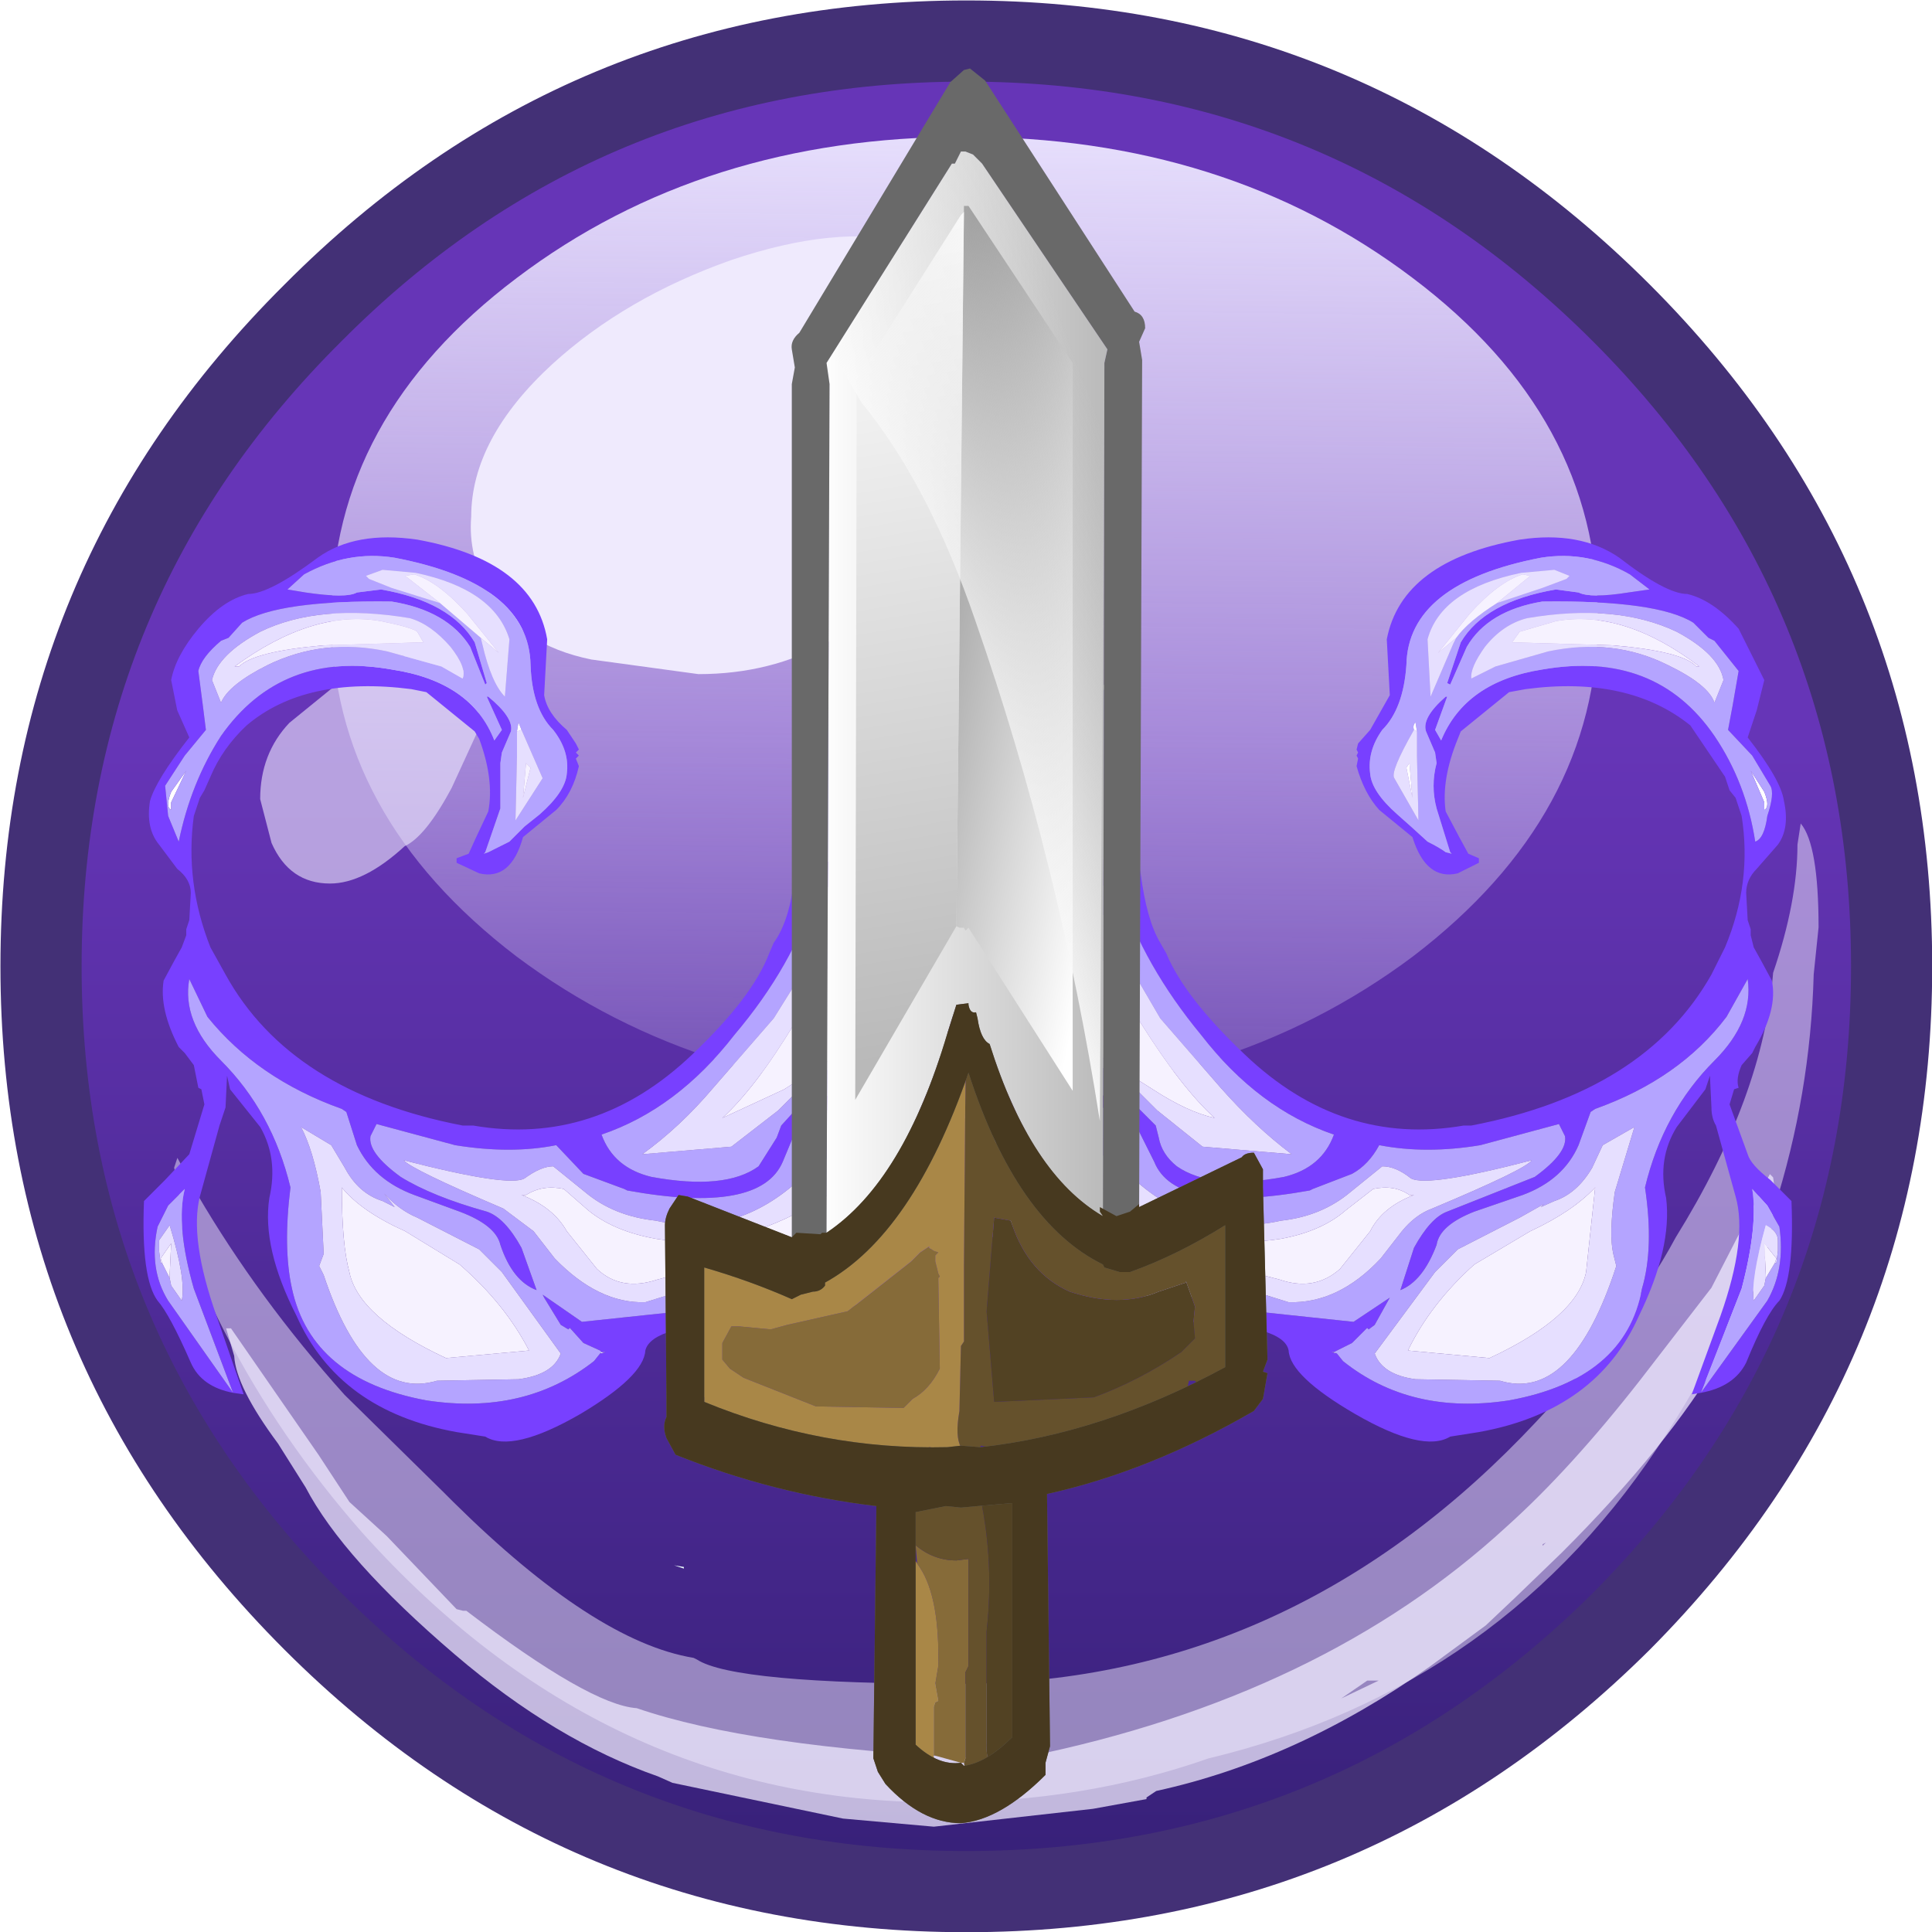 <?xml version="1.0" encoding="UTF-8" standalone="no"?>
<svg xmlns:ffdec="https://www.free-decompiler.com/flash" xmlns:xlink="http://www.w3.org/1999/xlink" ffdec:objectType="frame" height="43.5px" width="43.5px" xmlns="http://www.w3.org/2000/svg">
  <g transform="matrix(1.0, 0.0, 0.0, 1.0, 0.0, 0.0)">
    <use ffdec:characterId="42" height="59.5" transform="matrix(0.731, 0.0, 0.0, 0.731, 0.01, 0.01)" width="59.5" xlink:href="#sprite0"/>
    <filter id="filter0">
      <feColorMatrix in="SourceGraphic" result="filterResult0" type="matrix" values="0 0 0 0 0.4,0 0 0 0 0.4,0 0 0 0 0.4,0 0 0 1 0"/>
      <feConvolveMatrix divisor="16.0" in="filterResult0" kernelMatrix="1 1 1 1 1 1 1 1 1 1 1 1 1 1 1 1" order="4 4" result="filterResult1"/>
      <feComposite in="SourceGraphic" in2="filterResult1" operator="over" result="filterResult2"/>
    </filter>
    <use ffdec:characterId="90" filter="url(#filter0)" height="58.1" transform="matrix(0.68, 0.0, 0.0, 0.68, 3.242, 1.542)" width="54.55" xlink:href="#sprite1"/>
  </g>
  <defs>
    <g id="sprite0" transform="matrix(1.0, 0.0, 0.0, 1.0, 29.75, 29.75)">
      <use ffdec:characterId="41" height="59.5" transform="matrix(1.0, 0.0, 0.0, 1.0, -29.75, -29.75)" width="59.5" xlink:href="#shape0"/>
    </g>
    <g id="shape0" transform="matrix(1.0, 0.0, 0.0, 1.0, 29.75, 29.75)">
      <path d="M20.15 -20.15 Q28.5 -11.8 28.5 0.0 28.5 11.8 20.15 20.15 11.8 28.5 0.0 28.5 -11.8 28.5 -20.15 20.15 -28.5 11.8 -28.5 0.0 -28.5 -11.8 -20.15 -20.15 -11.8 -28.5 0.0 -28.5 11.8 -28.5 20.15 -20.15" fill="url(#gradient0)" fill-rule="evenodd" stroke="none"/>
      <path d="M-8.7 18.5 L-8.7 18.55 -9.0 18.45 -8.7 18.5 M-14.95 13.2 L-14.7 13.4 -15.05 13.15 -14.95 13.2" fill="#eafbfd" fill-rule="evenodd" stroke="none"/>
      <path d="M25.7 -4.4 Q26.25 -3.75 26.25 -1.2 L26.1 0.25 Q25.9 7.65 21.6 14.35 16.6 22.2 7.45 24.4 3.6 25.75 -0.85 25.75 -11.15 25.75 -18.6 17.45 -21.15 14.55 -22.85 11.25 -24.25 8.5 -24.25 7.4 L-24.25 6.95 -24.4 6.2 -24.3 5.9 -23.7 7.0 Q-21.8 10.25 -19.15 13.2 L-16.1 16.2 -15.8 16.5 Q-11.45 20.8 -8.4 21.3 L-8.3 21.35 Q-7.15 22.1 -0.25 22.1 9.7 22.1 17.1 14.5 20.35 11.15 21.85 8.35 24.55 4.0 24.85 0.2 25.6 -2.0 25.6 -3.75 L25.7 -4.4" fill="#efeafd" fill-opacity="0.498" fill-rule="evenodd" stroke="none"/>
      <path d="M22.95 9.9 L24.75 6.4 24.85 6.5 24.9 6.85 Q24.9 11.5 18.35 18.05 L16.9 19.45 16.0 20.3 14.3 21.55 Q10.2 24.45 5.85 25.4 L5.55 25.6 5.55 25.65 3.9 25.95 -1.0 26.5 -3.8 26.25 -9.05 25.15 -9.5 24.95 Q-12.65 23.85 -15.75 21.2 -19.2 18.25 -20.35 16.05 L-21.2 14.7 Q-22.5 12.95 -22.55 12.0 L-22.8 11.15 -22.65 11.15 -19.95 15.05 -19.0 16.5 -17.85 17.55 -15.7 19.8 -15.5 19.85 -15.4 19.85 Q-11.6 22.75 -10.15 22.85 -6.65 24.05 0.45 24.4 L1.85 24.35 Q10.95 22.5 16.65 17.25 18.6 15.5 20.75 12.75 L22.95 9.9 M17.75 17.85 L17.85 17.75 17.75 17.8 17.75 17.85 M12.7 22.0 L12.35 22.0 11.55 22.55 12.7 22.0" fill="#efeafd" fill-opacity="0.749" fill-rule="evenodd" stroke="none"/>
      <path d="M19.45 -10.75 Q19.45 -4.65 13.75 -0.3 8.0 4.0 -0.05 4.0 -8.1 4.0 -13.85 -0.3 -19.55 -4.65 -19.55 -10.75 -19.55 -16.9 -13.85 -21.2 -8.1 -25.55 -0.05 -25.55 8.0 -25.55 13.75 -21.2 19.45 -16.9 19.45 -10.75" fill="url(#gradient1)" fill-rule="evenodd" stroke="none"/>
      <path d="M0.85 -18.0 Q0.85 -15.85 -1.1 -13.0 -3.8 -9.0 -8.25 -9.0 L-11.55 -9.45 Q-13.75 -9.9 -14.7 -11.5 -15.35 -12.65 -15.25 -13.85 -15.25 -16.25 -12.75 -18.55 -10.5 -20.6 -7.25 -21.75 -4.0 -22.85 -1.75 -22.3 0.7 -21.65 0.75 -19.1 L0.85 -18.0" fill="#efeafd" fill-rule="evenodd" stroke="none"/>
      <path d="M-20.85 -7.5 L-19.25 -8.8 Q-18.6 -9.35 -17.75 -9.5 L-17.0 -9.6 Q-15.0 -9.8 -15.0 -7.35 L-15.85 -5.5 Q-16.65 -4.0 -17.3 -3.7 -18.55 -2.55 -19.6 -2.55 -20.85 -2.55 -21.4 -3.8 L-21.75 -5.15 Q-21.75 -6.55 -20.85 -7.5" fill="#efeafd" fill-opacity="0.6" fill-rule="evenodd" stroke="none"/>
      <path d="M19.3 -19.25 Q11.3 -27.25 0.0 -27.25 -11.3 -27.25 -19.25 -19.25 -27.25 -11.3 -27.25 0.0 -27.25 11.3 -19.25 19.3 -11.3 27.25 0.0 27.25 11.3 27.25 19.3 19.3 27.25 11.3 27.25 0.0 27.25 -11.3 19.3 -19.25 M0.0 -29.75 Q12.3 -29.75 21.05 -21.0 29.75 -12.3 29.75 0.0 29.75 12.3 21.05 21.05 12.3 29.75 0.0 29.75 -12.3 29.75 -21.0 21.05 -29.75 12.3 -29.75 0.0 -29.75 -12.3 -21.0 -21.0 -12.3 -29.75 0.0 -29.75" fill="#433076" fill-rule="evenodd" stroke="none"/>
    </g>
    <linearGradient gradientTransform="matrix(0.0, 0.035, -0.035, 0.0, 0.0, 0.0)" gradientUnits="userSpaceOnUse" id="gradient0" spreadMethod="pad" x1="-819.2" x2="819.2">
      <stop offset="0.376" stop-color="#6635b7"/>
      <stop offset="1.0" stop-color="#362077"/>
    </linearGradient>
    <linearGradient gradientTransform="matrix(-2.0E-4, 0.018, -0.018, -2.0E-4, -0.05, -10.75)" gradientUnits="userSpaceOnUse" id="gradient1" spreadMethod="pad" x1="-819.2" x2="819.2">
      <stop offset="0.0" stop-color="#e6defc"/>
      <stop offset="1.0" stop-color="#e6defc" stop-opacity="0.2"/>
    </linearGradient>
    <g id="sprite1" transform="matrix(1.0, 0.0, 0.0, 1.0, 5.6, 1.85)">
      <use ffdec:characterId="89" height="58.1" transform="matrix(1.0, 0.0, 0.0, 1.0, -5.6, -1.85)" width="54.55" xlink:href="#shape1"/>
    </g>
    <g id="shape1" transform="matrix(1.0, 0.0, 0.0, 1.0, 5.6, 1.85)">
      <path d="M17.95 22.6 L18.0 22.85 18.0 23.0 17.9 23.0 17.95 22.6" fill="#f2fdff" fill-rule="evenodd" stroke="none"/>
      <path d="M33.9 40.7 L33.7 40.65 33.8 40.65 33.9 40.7 M48.05 22.45 L47.6 21.4 48.05 22.1 Q48.25 22.6 48.05 22.7 L48.05 22.45 M9.5 40.7 L9.55 40.65 9.7 40.65 9.5 40.7 M36.55 20.1 L36.45 20.05 Q36.4 19.9 36.5 19.8 L36.55 20.1 M36.3 21.15 L36.4 22.3 36.2 21.3 36.3 21.15 M6.75 20.1 L6.8 19.8 6.9 20.05 6.75 20.1 M16.15 43.15 L16.05 42.9 16.15 43.0 16.15 43.15 M27.25 42.9 L27.15 43.15 27.15 43.0 27.25 42.9 M-4.7 22.7 Q-4.9 22.6 -4.7 22.1 L-4.2 21.4 -4.7 22.45 -4.7 22.7" fill="#ffffff" fill-rule="evenodd" stroke="none"/>
      <path d="M26.95 18.5 L27.4 18.45 Q27.25 19.45 27.25 20.4 26.95 22.4 27.4 24.8 27.6 26.35 28.05 27.1 L28.25 27.45 Q28.85 28.9 30.85 30.8 34.05 33.85 38.1 33.15 L38.25 33.15 38.35 33.15 Q44.1 32.05 46.3 28.15 L46.75 27.25 Q47.65 25.1 47.3 22.9 L47.1 22.3 46.9 22.05 46.75 21.6 45.6 19.9 Q43.55 18.25 40.15 18.7 L39.6 18.8 38.0 20.1 37.9 20.35 Q37.35 21.7 37.5 22.75 L37.95 23.6 38.25 24.15 38.6 24.3 38.6 24.45 37.9 24.8 Q36.85 25.05 36.4 23.6 L35.3 22.7 Q34.8 22.15 34.55 21.25 L34.6 21.0 34.55 20.9 34.6 20.8 34.55 20.7 34.6 20.5 35.0 20.05 35.65 18.9 35.55 17.05 Q36.05 14.45 39.95 13.75 41.95 13.45 43.25 14.35 44.8 15.55 45.5 15.55 46.35 15.75 47.2 16.7 L48.05 18.4 47.8 19.4 47.5 20.3 Q48.6 21.7 48.7 22.4 48.9 23.3 48.5 23.85 L47.8 24.65 Q47.45 25.0 47.45 25.45 L47.5 26.35 47.6 26.65 47.6 26.85 47.7 27.25 47.95 27.7 48.3 28.35 Q48.5 29.3 47.75 30.55 L47.65 30.75 47.3 31.15 Q47.1 31.6 47.2 31.9 L47.05 31.95 46.9 32.45 47.5 34.1 Q47.6 34.45 48.25 34.95 L48.95 35.65 Q49.05 38.2 48.55 38.95 48.1 39.4 47.45 41.0 47.05 41.8 45.95 42.0 L45.65 42.05 46.6 39.45 Q47.5 36.9 47.1 35.5 L46.45 33.15 Q46.3 32.9 46.3 32.55 L46.25 31.5 46.1 31.95 45.15 33.2 Q44.5 34.25 44.8 35.55 45.0 37.2 43.9 39.45 42.5 42.6 38.6 43.3 L37.65 43.45 Q36.75 44.0 34.5 42.7 32.35 41.45 32.3 40.6 32.15 39.75 29.0 39.65 25.5 39.45 24.7 38.7 L22.45 36.8 22.4 36.75 22.4 34.3 22.75 35.6 23.2 36.55 Q24.75 38.95 28.95 38.85 30.0 38.8 31.15 39.3 L34.45 39.65 35.65 38.85 35.15 39.75 34.95 39.9 34.9 39.85 34.4 40.35 33.9 40.6 33.8 40.65 33.7 40.65 33.9 40.7 34.1 40.95 Q36.35 42.75 39.6 42.25 43.45 41.55 44.0 38.55 44.4 37.2 44.1 35.2 44.7 32.7 46.4 31.0 47.7 29.7 47.5 28.3 L46.8 29.55 Q45.25 31.6 42.45 32.6 L42.3 32.7 41.9 33.8 Q41.4 34.95 40.05 35.45 L38.45 36.0 Q37.3 36.45 37.2 37.1 36.75 38.3 36.0 38.6 L36.45 37.2 Q37.0 36.2 37.55 36.0 L40.45 34.85 Q41.55 34.05 41.45 33.5 L41.25 33.1 38.65 33.8 Q36.85 34.1 35.3 33.8 34.95 34.45 34.4 34.75 L33.1 35.25 33.0 35.3 Q28.55 36.1 27.85 34.35 L27.25 33.15 26.2 32.6 25.75 32.15 24.2 32.05 25.9 31.95 Q26.0 32.15 27.05 32.55 L27.35 32.6 27.9 33.15 28.0 33.55 Q28.1 34.1 28.6 34.5 29.75 35.3 32.15 34.85 33.4 34.55 33.8 33.45 31.3 32.6 29.4 30.15 27.5 27.85 26.7 25.4 L26.0 25.15 Q25.2 24.65 25.1 24.4 L25.1 23.5 24.85 23.2 24.15 22.9 24.05 22.9 23.2 22.85 22.55 22.55 22.45 22.4 22.4 22.35 22.4 21.75 21.8 21.8 21.5 21.85 21.5 21.7 21.55 21.7 21.8 21.65 21.9 21.65 22.4 21.65 22.5 21.7 22.7 22.35 22.85 22.45 23.2 22.65 23.7 22.8 24.15 22.85 24.9 22.85 25.2 23.25 25.35 23.4 25.45 23.55 25.8 24.2 26.55 24.5 26.55 24.4 Q26.25 22.8 26.45 21.05 26.5 19.45 26.95 18.5 M22.4 34.2 L22.4 33.05 21.5 32.9 21.5 35.1 20.95 36.8 18.7 38.7 Q17.9 39.45 14.3 39.65 11.2 39.75 11.0 40.6 10.95 41.45 8.85 42.7 6.6 44.0 5.7 43.45 L4.75 43.3 Q0.85 42.6 -0.55 39.45 -1.7 37.2 -1.45 35.55 -1.15 34.25 -1.75 33.2 L-2.75 31.95 -2.85 31.5 -2.9 32.55 -3.1 33.15 -3.75 35.5 Q-4.1 36.9 -3.2 39.45 L-2.3 42.05 -2.65 42.0 Q-3.7 41.8 -4.05 41.0 -4.75 39.4 -5.15 38.95 -5.7 38.2 -5.6 35.65 L-4.9 34.95 -4.1 34.1 -3.6 32.45 -3.7 31.95 -3.8 31.9 -3.95 31.15 -4.25 30.75 -4.45 30.55 Q-5.1 29.3 -4.95 28.35 L-4.6 27.7 -4.35 27.25 -4.2 26.85 -4.2 26.65 -4.1 26.35 -4.05 25.45 Q-4.05 25.0 -4.5 24.65 L-5.1 23.85 Q-5.55 23.3 -5.4 22.4 -5.2 21.7 -4.1 20.3 L-4.5 19.4 -4.7 18.4 Q-4.55 17.6 -3.8 16.7 -3.0 15.75 -2.15 15.55 -1.45 15.55 0.15 14.35 1.4 13.45 3.45 13.75 7.3 14.45 7.75 17.05 L7.65 18.9 Q7.75 19.5 8.4 20.05 L8.7 20.5 8.8 20.7 8.7 20.8 8.8 20.9 8.7 21.0 8.8 21.25 Q8.6 22.15 8.05 22.7 L6.95 23.6 Q6.55 25.05 5.5 24.8 L4.75 24.45 4.75 24.3 5.15 24.15 5.4 23.6 5.8 22.75 Q6.0 21.7 5.5 20.35 L5.35 20.1 3.75 18.8 3.25 18.7 Q-0.25 18.25 -2.2 19.9 -3.0 20.65 -3.4 21.6 L-3.6 22.05 -3.75 22.3 -3.95 22.9 Q-4.25 25.1 -3.4 27.25 L-2.9 28.15 Q-0.75 32.05 4.95 33.15 L5.15 33.15 5.3 33.15 Q9.35 33.85 12.55 30.8 14.55 28.9 15.1 27.45 L15.25 27.1 Q15.8 26.35 15.95 24.8 16.45 22.05 16.0 19.8 L16.85 19.75 16.95 21.05 16.85 24.4 16.85 24.5 17.55 24.2 17.95 23.55 18.05 23.4 18.15 23.5 18.25 24.4 17.35 25.15 16.65 25.4 Q15.9 27.85 13.95 30.15 12.05 32.6 9.55 33.45 9.95 34.55 11.2 34.85 13.65 35.3 14.75 34.5 L15.35 33.55 15.5 33.15 16.0 32.6 16.3 32.55 17.45 31.95 18.75 32.0 19.15 32.05 17.6 32.15 17.1 32.6 16.05 33.15 15.55 34.35 Q14.8 36.1 10.4 35.3 L10.3 35.25 8.95 34.75 8.05 33.8 Q6.55 34.1 4.7 33.8 L2.1 33.1 1.9 33.5 Q1.8 34.05 2.9 34.85 3.95 35.5 5.75 36.0 6.35 36.2 6.9 37.2 L7.4 38.6 Q6.6 38.3 6.2 37.1 6.05 36.45 4.85 36.0 L3.35 35.45 Q2.0 34.95 1.45 33.8 L1.1 32.7 0.95 32.6 Q-1.85 31.6 -3.5 29.55 L-4.1 28.3 Q-4.35 29.7 -3.05 31.0 -1.35 32.7 -0.75 35.2 -1.0 37.2 -0.7 38.55 -0.05 41.55 3.75 42.25 7.0 42.75 9.3 40.95 L9.5 40.7 9.7 40.65 9.55 40.65 9.5 40.6 8.95 40.35 8.5 39.85 8.45 39.9 8.2 39.75 7.65 38.85 7.6 38.75 8.9 39.65 12.2 39.3 Q13.3 38.8 14.45 38.85 20.2 39.0 21.0 34.3 L20.95 33.1 20.8 33.05 20.7 33.0 19.9 32.6 19.7 32.3 19.7 32.2 20.7 32.05 21.35 31.95 21.5 31.9 21.5 31.55 21.8 31.65 21.9 31.65 22.4 31.8 22.4 32.0 23.2 32.15 23.7 32.2 23.7 32.3 23.45 32.6 23.2 32.75 22.6 33.05 22.45 33.1 22.4 34.2 M19.55 19.45 L19.9 19.45 20.35 20.05 20.7 20.5 20.85 20.65 21.1 20.85 21.3 21.0 21.35 21.05 21.5 21.2 21.5 21.3 21.35 21.25 21.25 21.2 20.9 20.95 20.75 20.85 20.7 20.8 19.55 19.45 M22.1 18.95 L22.35 18.95 22.2 19.9 22.4 20.25 22.4 20.3 22.4 21.0 22.25 20.55 22.1 19.85 Q21.95 19.5 22.1 18.95 M46.4 17.1 L46.2 17.0 45.7 16.5 Q44.5 15.75 40.7 15.8 38.9 16.1 38.2 17.3 L37.65 18.55 37.55 18.5 38.0 17.15 Q38.8 15.8 41.15 15.4 L41.9 15.5 Q42.3 15.7 43.55 15.5 L44.25 15.4 43.6 14.9 Q42.2 14.1 40.65 14.35 36.25 15.2 36.2 17.9 36.1 19.35 35.4 20.05 34.9 20.75 35.0 21.5 35.05 22.1 35.9 22.85 L36.35 23.25 36.9 23.75 Q37.3 23.95 37.5 24.1 L37.7 24.15 37.65 24.1 37.2 22.65 Q37.0 21.9 37.2 21.15 L37.15 20.8 36.85 20.1 Q36.7 19.65 37.5 18.95 L37.55 18.95 37.15 20.05 37.35 20.4 Q38.15 18.45 40.7 18.05 44.45 17.4 46.4 20.25 47.45 21.8 47.75 23.75 48.05 23.65 48.15 22.9 48.4 22.15 48.25 21.9 L47.65 20.9 46.85 20.05 47.0 19.25 47.2 18.1 46.4 17.1 M45.95 42.0 L48.15 38.95 Q48.75 37.9 48.55 36.5 L48.15 35.8 47.65 35.25 Q47.85 36.45 47.3 38.55 L45.95 42.0 M18.45 25.35 L18.4 25.25 18.45 25.2 18.65 25.2 18.95 25.6 19.0 25.9 Q19.35 27.5 20.7 29.05 L21.0 29.35 21.35 29.7 21.45 29.75 21.5 29.8 21.5 30.7 21.35 30.6 21.1 30.2 20.7 29.75 19.8 28.7 Q18.95 27.55 18.65 26.0 L18.65 25.95 18.45 25.35 M5.7 18.55 L5.2 17.3 Q4.45 16.1 2.6 15.8 -1.15 15.75 -2.35 16.5 L-2.8 17.0 -3.05 17.1 Q-3.7 17.65 -3.8 18.1 L-3.65 19.25 -3.55 20.05 -4.25 20.9 -4.9 21.9 -4.8 22.9 -4.45 23.75 Q-4.05 21.8 -3.05 20.25 -1.05 17.4 2.6 18.05 5.25 18.45 6.0 20.4 L6.25 20.05 5.75 18.95 5.8 18.95 Q6.65 19.65 6.55 20.1 L6.25 20.8 6.2 21.15 6.2 22.65 5.7 24.1 5.65 24.15 5.8 24.1 6.5 23.75 7.0 23.25 7.5 22.85 Q8.35 22.1 8.4 21.5 8.5 20.75 7.95 20.05 7.25 19.35 7.2 17.9 7.15 15.2 2.7 14.35 1.15 14.1 -0.3 14.9 L-0.85 15.4 -0.25 15.5 Q1.1 15.7 1.45 15.5 L2.25 15.4 Q4.55 15.8 5.35 17.15 L5.75 18.5 5.7 18.55 M-4.8 35.8 L-5.15 36.5 Q-5.45 37.9 -4.8 38.95 L-2.65 42.0 -3.95 38.55 Q-4.55 36.45 -4.25 35.25 L-4.8 35.8" fill="#7840ff" fill-rule="evenodd" stroke="none"/>
      <path d="M22.4 34.3 L22.4 34.2 22.45 33.1 22.6 33.05 23.2 32.75 23.45 32.6 23.7 32.3 23.7 32.2 23.2 32.15 22.4 32.0 22.4 31.8 21.9 31.65 21.8 31.65 21.5 31.55 21.5 31.9 21.35 31.95 20.7 32.05 19.7 32.2 19.7 32.3 19.9 32.6 20.7 33.0 20.8 33.05 20.95 33.1 21.0 34.3 Q20.2 39.0 14.45 38.85 13.3 38.8 12.2 39.3 L8.9 39.65 7.6 38.75 7.65 38.85 8.2 39.75 8.45 39.9 8.5 39.85 8.95 40.35 9.5 40.6 9.55 40.65 9.5 40.7 9.3 40.95 Q7.0 42.75 3.75 42.25 -0.05 41.55 -0.7 38.55 -1.0 37.2 -0.75 35.2 -1.35 32.7 -3.05 31.0 -4.35 29.7 -4.1 28.3 L-3.5 29.55 Q-1.85 31.6 0.95 32.6 L1.1 32.7 1.45 33.8 Q2.0 34.95 3.35 35.45 L4.85 36.0 Q6.05 36.45 6.2 37.1 6.6 38.3 7.4 38.6 L6.9 37.2 Q6.35 36.2 5.75 36.0 3.95 35.5 2.9 34.85 1.8 34.05 1.9 33.5 L2.1 33.1 4.7 33.8 Q6.55 34.1 8.05 33.8 L8.95 34.75 10.3 35.25 10.4 35.3 Q14.8 36.1 15.55 34.35 L16.05 33.15 17.1 32.6 17.6 32.15 19.15 32.05 18.75 32.0 17.45 31.95 16.3 32.55 16.0 32.6 15.5 33.15 15.35 33.55 14.75 34.5 Q13.65 35.3 11.2 34.85 9.95 34.55 9.55 33.45 12.05 32.6 13.95 30.15 15.9 27.85 16.65 25.4 L17.35 25.15 18.25 24.4 18.15 23.5 18.15 23.25 18.15 22.7 18.4 22.8 18.45 22.85 18.5 23.2 19.1 24.65 19.3 25.35 20.7 27.8 21.35 28.65 21.5 28.75 21.5 29.8 21.45 29.75 21.35 29.7 21.0 29.35 20.7 29.05 Q19.35 27.5 19.0 25.9 L18.95 25.6 18.65 25.2 18.45 25.2 18.4 25.25 18.45 25.35 17.45 26.0 Q16.55 26.6 16.6 27.15 L16.0 28.4 15.25 29.6 13.25 31.9 Q12.15 33.2 10.9 34.1 L13.85 33.85 15.4 32.65 16.4 31.65 Q17.2 31.05 18.85 31.05 L19.45 31.05 20.7 30.9 21.35 30.8 21.5 30.8 21.5 30.7 21.55 30.7 21.8 30.75 22.4 30.8 22.4 30.9 23.2 31.0 23.85 31.05 24.55 31.05 Q26.15 31.05 26.95 31.65 L27.95 32.65 29.45 33.85 32.4 34.1 Q31.2 33.2 30.05 31.9 L28.05 29.6 27.35 28.4 26.75 27.15 Q26.85 26.6 25.9 26.0 L24.9 25.35 24.75 25.2 24.55 24.9 24.35 24.65 23.8 24.25 23.2 23.9 22.4 23.5 22.4 23.15 21.8 22.9 21.5 22.8 21.5 22.7 21.5 21.85 21.45 21.85 21.35 21.8 21.15 21.75 21.05 21.65 20.7 21.45 20.35 21.25 19.75 20.75 18.8 19.8 18.7 19.55 19.55 19.45 20.7 20.8 20.75 20.85 20.9 20.95 21.25 21.2 21.35 21.25 21.5 21.3 21.5 21.2 21.35 21.05 21.3 21.0 21.1 20.85 20.85 20.65 20.7 20.5 20.35 20.05 19.9 19.45 20.7 19.4 20.95 19.35 21.0 19.45 21.15 19.75 21.35 20.05 21.5 20.1 21.5 19.1 21.35 19.1 21.35 19.3 21.0 19.35 21.1 19.25 21.1 19.05 22.1 18.95 Q21.95 19.5 22.1 19.85 L22.25 20.55 22.4 21.0 22.4 20.3 22.55 20.65 22.7 20.85 22.8 21.0 22.9 21.2 22.95 21.25 23.0 21.3 23.1 21.4 23.2 21.55 Q23.45 21.8 24.05 22.05 L24.25 22.15 24.6 22.3 25.45 22.85 25.35 23.0 25.5 23.0 25.5 22.6 Q25.35 21.2 25.75 19.9 L26.25 18.55 26.95 18.5 Q26.5 19.45 26.45 21.05 26.25 22.8 26.55 24.4 L26.55 24.5 25.8 24.2 25.45 23.55 25.35 23.4 25.2 23.25 24.9 22.85 24.15 22.85 23.7 22.8 23.2 22.65 22.85 22.45 22.7 22.35 22.5 21.7 22.4 21.65 21.9 21.65 21.8 21.65 21.55 21.7 21.5 21.7 21.5 21.85 21.8 21.8 22.4 21.75 22.4 22.35 22.45 22.4 22.55 22.55 23.2 22.85 24.05 22.9 24.15 22.9 24.85 23.2 25.1 23.5 25.1 24.4 Q25.2 24.65 26.0 25.15 L26.7 25.4 Q27.5 27.85 29.4 30.15 31.3 32.6 33.8 33.45 33.4 34.55 32.15 34.85 29.75 35.3 28.6 34.5 28.1 34.1 28.0 33.55 L27.9 33.15 27.35 32.6 27.05 32.55 Q26.0 32.15 25.9 31.95 L24.2 32.05 25.75 32.15 26.2 32.6 27.25 33.15 27.85 34.35 Q28.55 36.1 33.0 35.3 L33.1 35.25 34.4 34.75 Q34.95 34.45 35.3 33.8 36.85 34.1 38.65 33.8 L41.25 33.1 41.45 33.5 Q41.55 34.05 40.45 34.85 L37.55 36.0 Q37.0 36.2 36.45 37.2 L36.0 38.6 Q36.75 38.3 37.2 37.1 37.3 36.45 38.45 36.0 L40.05 35.45 Q41.4 34.95 41.9 33.8 L42.3 32.7 42.45 32.6 Q45.25 31.6 46.8 29.55 L47.5 28.3 Q47.7 29.7 46.4 31.0 44.7 32.7 44.1 35.2 44.4 37.2 44.0 38.55 43.45 41.55 39.6 42.25 36.35 42.75 34.1 40.95 L33.9 40.7 33.8 40.65 33.9 40.6 34.4 40.35 34.9 39.85 34.95 39.9 35.15 39.75 35.65 38.85 34.45 39.65 31.15 39.3 Q30.0 38.8 28.95 38.85 24.75 38.95 23.2 36.55 L22.75 35.6 22.4 34.3 M16.85 19.75 L17.6 19.6 17.7 19.9 17.6 20.75 17.95 22.6 17.9 23.0 18.0 23.0 18.0 23.05 18.05 23.4 17.95 23.55 17.55 24.2 16.85 24.5 16.85 24.4 16.95 21.05 16.85 19.75 M22.35 18.95 L22.4 18.95 22.4 20.25 22.2 19.9 22.35 18.95 M46.4 17.1 L47.2 18.1 47.0 19.25 46.85 20.05 47.65 20.9 48.25 21.9 Q48.4 22.15 48.15 22.9 48.05 23.65 47.75 23.75 47.45 21.8 46.4 20.25 44.45 17.4 40.7 18.05 38.15 18.45 37.35 20.4 L37.15 20.05 37.55 18.95 37.5 18.95 Q36.7 19.65 36.85 20.1 L37.15 20.8 37.2 21.15 Q37.0 21.9 37.2 22.65 L37.65 24.1 37.7 24.15 37.5 24.1 Q37.3 23.95 36.9 23.75 L36.35 23.25 35.9 22.85 Q35.05 22.1 35.0 21.5 34.9 20.75 35.4 20.05 36.1 19.35 36.2 17.9 36.25 15.2 40.65 14.35 42.2 14.1 43.6 14.9 L44.25 15.4 43.55 15.5 Q42.3 15.7 41.9 15.5 L41.15 15.4 Q38.8 15.8 38.0 17.15 L37.55 18.5 37.65 18.55 38.2 17.3 Q38.9 16.1 40.7 15.8 44.5 15.75 45.7 16.5 L46.2 17.0 46.4 17.1 M39.2 15.85 L40.7 15.35 41.5 15.05 41.6 14.95 41.1 14.75 40.0 14.85 Q37.35 15.4 36.9 17.05 L37.0 18.95 37.75 17.2 37.85 17.0 Q38.25 16.45 39.2 15.85 M40.9 17.45 Q43.05 17.0 44.85 17.9 46.2 18.55 46.4 19.15 L46.7 18.4 Q46.55 17.55 45.15 16.8 43.15 15.85 40.2 16.35 39.4 16.55 38.8 17.3 38.3 18.0 38.35 18.35 L39.15 17.95 40.9 17.45 M48.05 22.45 L48.05 22.7 Q48.25 22.6 48.05 22.1 L47.6 21.4 48.05 22.45 M41.1 35.65 L40.65 35.85 40.75 35.75 39.95 36.2 37.9 37.25 37.15 38.0 35.15 40.7 Q35.4 41.4 36.5 41.55 L39.3 41.6 Q41.6 42.3 43.05 38.1 L43.15 37.8 43.05 37.4 Q42.9 36.75 43.1 35.35 L43.75 33.2 42.7 33.8 42.35 34.55 Q41.85 35.4 41.1 35.65 M45.95 42.0 L47.3 38.55 Q47.85 36.45 47.65 35.25 L48.15 35.8 48.55 36.5 Q48.75 37.9 48.15 38.95 L45.95 42.0 M48.4 37.7 L48.45 37.7 48.5 37.3 48.5 36.95 Q48.5 36.65 48.1 36.45 47.6 38.25 47.7 38.95 L48.05 38.45 48.1 38.2 48.4 37.7 M36.45 20.05 Q35.65 21.45 35.8 21.65 L36.6 23.05 36.55 20.9 36.55 20.1 36.5 19.8 Q36.4 19.9 36.45 20.05 M5.7 18.55 L5.75 18.5 5.35 17.15 Q4.55 15.8 2.25 15.4 L1.45 15.5 Q1.1 15.7 -0.25 15.5 L-0.85 15.4 -0.3 14.9 Q1.15 14.1 2.7 14.35 7.15 15.2 7.2 17.9 7.25 19.35 7.95 20.05 8.5 20.75 8.4 21.5 8.35 22.1 7.5 22.85 L7.0 23.25 6.5 23.75 5.8 24.1 5.65 24.15 5.7 24.1 6.2 22.65 6.2 21.15 6.25 20.8 6.55 20.1 Q6.65 19.65 5.8 18.95 L5.75 18.95 6.25 20.05 6.0 20.4 Q5.25 18.45 2.6 18.05 -1.05 17.4 -3.05 20.25 -4.05 21.8 -4.45 23.75 L-4.8 22.9 -4.9 21.9 -4.25 20.9 -3.55 20.05 -3.65 19.25 -3.8 18.1 Q-3.7 17.65 -3.05 17.1 L-2.8 17.0 -2.35 16.5 Q-1.15 15.75 2.6 15.8 4.45 16.1 5.2 17.3 L5.7 18.55 M5.55 17.0 L5.6 17.2 Q5.9 18.5 6.35 18.95 L6.5 17.05 Q6.0 15.4 3.4 14.85 L2.3 14.75 1.75 14.95 1.85 15.05 2.6 15.35 4.2 15.85 5.55 17.0 M4.95 18.35 Q5.1 18.0 4.55 17.3 3.9 16.55 3.2 16.35 0.2 15.85 -1.75 16.8 -3.15 17.55 -3.35 18.4 L-3.05 19.15 Q-2.8 18.55 -1.5 17.9 0.35 17.0 2.45 17.45 L4.25 17.95 4.95 18.35 M6.9 20.05 L6.8 19.8 6.75 20.1 6.75 20.9 6.7 23.05 7.6 21.65 6.9 20.05 M20.15 34.1 Q20.15 33.4 19.0 33.15 18.4 33.1 16.15 34.9 14.0 36.9 11.35 36.3 9.95 36.15 9.0 35.35 L7.95 34.5 Q7.55 34.5 7.0 34.9 6.5 35.2 3.0 34.3 3.25 34.6 6.3 35.9 L7.3 36.65 8.0 37.55 Q9.45 39.05 11.0 39.0 L13.25 38.3 Q16.65 38.25 18.25 37.55 19.75 36.8 20.1 35.2 L20.15 34.1 M1.05 34.55 L0.6 33.8 -0.4 33.2 Q0.0 33.95 0.25 35.35 L0.35 37.4 0.2 37.8 0.35 38.1 Q1.75 42.3 4.1 41.6 L6.8 41.55 Q7.95 41.4 8.2 40.7 L6.25 38.0 5.5 37.25 3.45 36.2 Q2.85 35.95 2.35 35.4 L2.7 35.85 2.3 35.65 Q1.5 35.4 1.05 34.55 M34.35 35.35 Q33.4 36.15 32.05 36.3 29.35 36.9 27.15 34.9 24.9 33.1 24.35 33.15 23.2 33.4 23.2 34.1 L23.2 34.5 23.3 35.2 Q23.65 36.8 25.1 37.55 26.7 38.25 30.05 38.3 L32.3 39.0 Q33.95 39.05 35.35 37.55 L36.05 36.65 Q36.5 36.1 37.05 35.9 40.15 34.6 40.35 34.3 36.9 35.2 36.35 34.9 35.85 34.5 35.4 34.5 L34.35 35.35 M-4.7 22.7 L-4.7 22.45 -4.2 21.4 -4.7 22.1 Q-4.9 22.6 -4.7 22.7 M-4.8 35.8 L-4.25 35.25 Q-4.55 36.45 -3.95 38.55 L-2.65 42.0 -4.8 38.95 Q-5.45 37.9 -5.15 36.5 L-4.8 35.8 M-4.75 38.2 L-4.7 38.45 -4.35 38.95 Q-4.2 38.25 -4.75 36.45 L-5.1 36.95 -5.1 37.3 -5.05 37.7 -5.0 37.7 -4.75 38.2" fill="#b4a4ff" fill-rule="evenodd" stroke="none"/>
      <path d="M17.75 19.6 L18.7 19.55 18.8 19.8 19.75 20.75 20.35 21.25 20.7 21.45 21.05 21.65 21.15 21.75 21.35 21.8 21.45 21.85 21.5 21.85 21.5 22.7 21.35 22.7 21.0 22.6 20.8 22.55 20.7 22.55 20.55 22.45 19.35 22.05 19.1 21.9 19.0 21.9 19.25 22.85 19.25 22.9 19.35 23.8 19.55 24.25 19.85 24.8 20.7 26.45 20.95 26.85 21.35 27.45 21.5 27.6 21.5 28.75 21.35 28.65 20.7 27.8 19.3 25.35 19.1 24.65 18.5 23.2 18.45 22.85 18.4 22.8 18.15 22.7 18.15 23.25 18.15 23.5 18.05 23.4 18.0 23.05 18.0 23.0 18.0 22.85 17.95 22.6 17.6 20.75 17.7 19.9 17.75 19.6 M45.8 17.95 L45.9 17.95 Q43.4 16.05 41.15 16.45 L39.95 16.8 39.7 17.15 43.05 17.25 Q45.35 17.45 45.8 17.95 M37.85 17.0 L37.75 17.2 37.0 18.95 36.9 17.05 Q37.35 15.4 40.0 14.85 L41.1 14.75 41.6 14.95 41.5 15.05 40.7 15.35 39.2 15.85 40.3 14.95 40.05 14.9 Q39.25 15.15 38.3 16.2 L37.25 17.5 37.85 17.0 M40.9 17.45 L39.15 17.95 38.35 18.35 Q38.3 18.0 38.8 17.3 39.4 16.55 40.2 16.35 43.15 15.85 45.15 16.8 46.55 17.55 46.7 18.4 L46.4 19.15 Q46.2 18.55 44.85 17.9 43.05 17.0 40.9 17.45 M41.1 35.65 Q41.85 35.4 42.35 34.55 L42.7 33.8 43.75 33.2 43.1 35.35 Q42.9 36.75 43.05 37.4 L43.15 37.8 43.05 38.1 Q41.6 42.3 39.3 41.6 L36.5 41.55 Q35.4 41.4 35.15 40.7 L37.15 38.0 37.9 37.25 39.95 36.2 40.75 35.75 40.65 35.85 41.1 35.65 M48.1 38.2 L48.05 38.45 47.7 38.95 Q47.6 38.25 48.1 36.45 48.5 36.65 48.5 36.95 L48.5 37.3 48.45 37.7 48.4 37.7 48.45 37.55 48.05 37.05 48.1 38.1 48.1 38.2 M42.15 38.0 L42.45 35.2 Q41.7 36.0 40.3 36.65 L38.45 37.75 Q37.0 39.05 36.25 40.6 L38.95 40.85 Q41.85 39.5 42.15 38.0 M21.5 22.8 L21.8 22.9 22.4 23.15 22.4 23.5 23.2 23.9 23.8 24.25 24.35 24.65 24.55 24.9 24.75 25.2 24.9 25.35 25.9 26.0 Q26.85 26.6 26.75 27.15 L27.35 28.4 28.05 29.6 30.05 31.9 Q31.2 33.2 32.4 34.1 L29.45 33.85 27.95 32.65 26.95 31.65 Q26.15 31.05 24.55 31.05 L23.85 31.05 23.2 31.0 22.4 30.9 22.4 30.8 21.8 30.75 21.55 30.7 21.5 30.7 21.5 30.8 21.35 30.8 20.7 30.9 19.45 31.05 18.85 31.05 Q17.2 31.05 16.4 31.65 L15.4 32.65 13.85 33.85 10.9 34.1 Q12.15 33.2 13.25 31.9 L15.25 29.6 16.0 28.4 16.6 27.15 Q16.55 26.6 17.45 26.0 L18.45 25.35 18.65 25.95 18.65 26.0 18.05 26.5 Q17.35 27.25 15.95 29.75 14.65 31.9 13.55 32.9 L15.6 31.95 17.45 30.75 20.2 30.35 20.7 30.25 20.8 30.25 21.1 30.2 21.35 30.6 21.5 30.7 21.5 29.8 21.6 29.8 21.8 29.9 22.35 30.05 22.4 30.05 22.4 30.25 23.15 30.35 23.2 30.35 25.9 30.75 27.8 31.95 Q28.95 32.7 29.85 32.9 28.75 31.9 27.4 29.75 26.0 27.25 25.25 26.5 L24.75 26.0 24.5 25.6 24.05 25.35 23.5 24.8 23.2 24.6 22.4 24.1 22.4 23.75 22.15 23.65 21.8 23.6 21.5 23.5 21.5 22.8 M36.45 20.05 L36.55 20.1 36.55 20.9 36.6 23.05 35.8 21.65 Q35.65 21.45 36.45 20.05 M36.3 21.15 L36.2 21.3 36.4 22.3 36.3 21.15 M4.2 15.85 L2.6 15.35 1.85 15.05 1.75 14.95 2.3 14.75 3.4 14.85 Q6.0 15.4 6.5 17.05 L6.35 18.95 Q5.9 18.5 5.6 17.2 L5.55 17.0 6.15 17.5 5.1 16.2 Q4.15 15.15 3.35 14.9 L3.05 14.95 4.2 15.85 M3.45 16.8 Q3.25 16.65 2.25 16.45 0.0 16.05 -2.6 17.95 L-2.45 17.95 Q-1.95 17.45 0.35 17.25 L3.65 17.15 3.45 16.8 M4.95 18.35 L4.25 17.95 2.45 17.45 Q0.35 17.0 -1.5 17.9 -2.8 18.55 -3.05 19.15 L-3.35 18.4 Q-3.15 17.55 -1.75 16.8 0.2 15.85 3.2 16.35 3.9 16.55 4.55 17.3 5.1 18.0 4.95 18.35 M6.75 20.1 L6.9 20.05 7.6 21.65 6.7 23.05 6.75 20.9 6.75 20.1 M7.05 21.15 L6.95 22.3 7.2 21.3 7.05 21.15 M18.8 34.1 Q17.7 35.1 16.3 35.9 13.75 37.3 11.35 36.9 9.95 36.65 9.1 35.95 L8.3 35.25 Q7.6 35.1 7.05 35.45 L6.9 35.45 Q7.95 35.85 8.4 36.65 L9.4 37.9 Q10.2 38.65 11.4 38.25 L13.1 37.8 Q15.7 37.75 17.3 37.1 19.0 36.35 19.25 35.25 L18.8 34.1 M1.05 34.55 Q1.5 35.4 2.3 35.65 L2.7 35.85 2.35 35.4 Q2.85 35.95 3.45 36.2 L5.5 37.25 6.25 38.0 8.2 40.7 Q7.95 41.4 6.8 41.55 L4.1 41.6 Q1.75 42.3 0.35 38.1 L0.2 37.8 0.35 37.4 0.25 35.35 Q0.0 33.95 -0.4 33.2 L0.6 33.8 1.05 34.55 M20.15 34.1 L20.1 35.2 Q19.75 36.8 18.25 37.55 16.65 38.25 13.25 38.3 L11.0 39.0 Q9.45 39.05 8.0 37.55 L7.3 36.65 6.3 35.9 Q3.25 34.6 3.0 34.3 6.5 35.2 7.0 34.9 7.55 34.5 7.95 34.5 L9.0 35.35 Q9.95 36.15 11.35 36.3 14.0 36.9 16.15 34.9 18.4 33.1 19.0 33.15 20.15 33.4 20.15 34.1 M0.95 35.2 Q0.95 37.1 1.2 38.0 1.5 39.5 4.4 40.85 L7.15 40.6 Q6.35 39.05 4.85 37.75 L3.05 36.65 Q1.6 36.0 0.95 35.2 M34.35 35.35 L35.4 34.5 Q35.85 34.5 36.35 34.9 36.9 35.2 40.35 34.3 40.15 34.6 37.05 35.9 36.5 36.1 36.05 36.65 L35.35 37.55 Q33.95 39.05 32.3 39.0 L30.05 38.3 Q26.7 38.25 25.1 37.55 23.65 36.8 23.3 35.2 L23.2 34.5 23.2 34.1 Q23.2 33.4 24.35 33.15 24.9 33.1 27.15 34.9 29.35 36.9 32.05 36.3 33.4 36.15 34.35 35.35 M34.2 35.95 Q33.4 36.65 32.05 36.9 29.65 37.3 27.05 35.9 L24.6 34.1 Q24.1 34.75 24.1 35.25 24.35 36.35 26.05 37.1 27.65 37.75 30.25 37.8 L32.0 38.25 Q33.15 38.65 34.0 37.9 L35.0 36.65 Q35.4 35.85 36.45 35.45 L36.3 35.45 Q35.8 35.1 35.1 35.25 L34.2 35.95 M-5.0 37.7 L-5.05 37.7 -5.1 37.3 -5.1 36.95 -4.75 36.45 Q-4.2 38.25 -4.35 38.95 L-4.7 38.45 -4.75 38.2 -4.75 38.1 -4.7 37.05 -5.05 37.55 -5.0 37.7" fill="#e6dfff" fill-rule="evenodd" stroke="none"/>
      <path d="M17.6 19.6 L17.75 19.6 17.7 19.9 17.6 19.6 M20.7 19.4 L20.7 19.1 21.1 19.05 21.1 19.25 21.0 19.35 21.35 19.3 21.35 19.1 21.5 19.1 21.5 20.1 21.35 20.05 21.15 19.75 21.0 19.45 20.95 19.35 20.7 19.4 M22.4 18.95 L22.4 18.9 26.25 18.55 25.75 19.9 Q25.35 21.2 25.5 22.6 L25.5 23.0 25.35 23.0 25.45 22.85 24.6 22.3 24.25 22.15 24.05 22.05 Q23.45 21.8 23.2 21.55 L23.1 21.4 23.0 21.3 22.95 21.25 22.9 21.2 22.8 21.0 22.7 20.85 22.55 20.65 22.4 20.3 22.4 20.25 22.4 18.95 M45.8 17.95 Q45.35 17.45 43.05 17.25 L39.7 17.15 39.95 16.8 41.15 16.45 Q43.4 16.05 45.9 17.95 L45.8 17.95 M39.2 15.85 Q38.25 16.45 37.85 17.0 L37.25 17.5 38.3 16.2 Q39.25 15.15 40.05 14.9 L40.3 14.95 39.2 15.85 M48.4 37.7 L48.1 38.2 48.1 38.1 48.05 37.05 48.45 37.55 48.4 37.7 M42.15 38.0 Q41.85 39.5 38.95 40.85 L36.25 40.6 Q37.0 39.05 38.45 37.75 L40.3 36.65 Q41.7 36.0 42.45 35.2 L42.15 38.0 M21.5 22.7 L21.5 22.8 21.5 23.5 21.8 23.6 22.15 23.65 22.4 23.75 22.4 24.1 23.2 24.6 23.5 24.8 24.05 25.35 24.5 25.6 24.75 26.0 25.25 26.5 Q26.0 27.25 27.4 29.75 28.75 31.9 29.85 32.9 28.95 32.7 27.8 31.95 L25.9 30.75 23.2 30.35 23.15 30.35 22.4 30.25 22.4 30.05 22.35 30.05 21.8 29.9 21.6 29.8 21.5 29.8 21.5 28.75 21.5 27.6 21.35 27.45 20.95 26.85 20.7 26.45 19.85 24.8 19.55 24.25 19.35 23.8 19.25 22.9 19.25 22.85 19.0 21.9 19.1 21.9 19.35 22.05 20.55 22.45 20.7 22.55 20.8 22.55 21.0 22.6 21.35 22.7 21.5 22.7 M16.9 11.75 L17.05 11.5 17.55 11.6 16.9 11.75 M4.2 15.85 L3.05 14.95 3.35 14.9 Q4.15 15.15 5.1 16.2 L6.15 17.5 5.55 17.0 4.2 15.85 M3.45 16.8 L3.65 17.15 0.35 17.25 Q-1.95 17.45 -2.45 17.95 L-2.6 17.95 Q0.0 16.05 2.25 16.45 3.25 16.65 3.45 16.8 M7.05 21.15 L7.2 21.3 6.95 22.3 7.05 21.15 M21.1 30.2 L20.8 30.25 20.7 30.25 20.2 30.35 17.45 30.75 15.6 31.95 13.55 32.9 Q14.65 31.9 15.95 29.75 17.35 27.25 18.05 26.5 L18.65 26.0 Q18.95 27.55 19.8 28.7 L20.7 29.75 21.1 30.2 M18.8 34.1 L19.25 35.25 Q19.0 36.35 17.3 37.1 15.7 37.75 13.1 37.8 L11.4 38.25 Q10.2 38.65 9.4 37.9 L8.4 36.65 Q7.95 35.85 6.9 35.45 L7.05 35.45 Q7.6 35.1 8.3 35.25 L9.1 35.95 Q9.95 36.65 11.35 36.9 13.75 37.3 16.3 35.9 17.7 35.1 18.8 34.1 M0.95 35.2 Q1.6 36.0 3.05 36.65 L4.85 37.75 Q6.35 39.05 7.15 40.6 L4.4 40.85 Q1.5 39.5 1.2 38.0 0.95 37.1 0.95 35.2 M34.2 35.95 L35.1 35.25 Q35.8 35.1 36.3 35.45 L36.45 35.45 Q35.4 35.85 35.0 36.65 L34.0 37.9 Q33.15 38.65 32.0 38.25 L30.25 37.8 Q27.65 37.75 26.05 37.1 24.35 36.35 24.1 35.25 24.1 34.75 24.6 34.1 L27.05 35.9 Q29.65 37.3 32.05 36.9 33.4 36.65 34.2 35.95 M-5.0 37.7 L-5.05 37.55 -4.7 37.05 -4.75 38.1 -4.75 38.2 -5.0 37.7" fill="#f6f2ff" fill-rule="evenodd" stroke="none"/>
      <path d="M17.7 39.3 L19.8 37.65 20.1 37.35 20.4 37.15 20.4 37.2 20.55 37.3 20.7 37.35 20.6 37.45 20.6 37.65 20.7 38.05 20.75 38.15 20.7 38.2 20.75 41.2 Q20.4 41.9 19.85 42.2 L19.55 42.5 16.65 42.45 14.25 41.5 13.8 41.2 13.55 40.9 13.55 40.35 13.85 39.8 14.1 39.8 15.15 39.9 15.7 39.75 17.7 39.3 M12.95 42.3 L12.85 42.2 12.95 42.15 12.95 42.3 M21.55 54.25 L21.45 54.25 20.55 54.0 20.55 52.4 20.6 52.25 20.7 52.2 20.6 51.65 20.7 51.05 Q20.75 48.8 20.1 47.8 L20.0 47.65 19.95 47.05 Q20.55 47.55 21.3 47.55 L21.7 47.5 21.7 50.55 21.7 51.05 21.6 51.25 21.6 53.55 21.6 54.1 21.55 54.25" fill="#866b39" fill-rule="evenodd" stroke="none"/>
      <path d="M21.3 30.9 L21.25 30.75 21.6 30.75 21.7 30.45 21.6 30.25 Q22.1 30.6 22.1 31.6 22.4 32.05 22.4 33.2 L22.6 33.7 25.25 36.3 Q27.15 38.05 29.2 36.6 L29.3 36.5 29.2 36.2 29.7 36.75 29.7 36.5 29.9 36.15 Q30.75 36.5 30.7 38.75 30.75 40.35 30.2 42.05 L30.05 42.15 29.9 41.6 Q29.9 42.05 29.6 42.05 L29.45 41.75 Q29.5 41.9 29.35 41.8 L29.2 41.6 29.0 41.6 28.9 42.05 Q28.05 42.9 26.75 43.1 25.75 43.65 24.6 43.9 23.7 44.2 23.1 43.9 L22.9 43.9 22.1 43.75 22.1 43.8 Q21.95 44.05 21.95 44.45 L22.0 44.6 21.75 44.35 21.7 44.5 21.6 44.35 21.4 45.1 21.3 44.5 21.45 43.8 Q21.25 43.45 21.4 42.6 L21.45 40.45 21.55 40.3 21.55 37.75 21.6 31.6 21.6 31.45 21.45 31.15 Q21.6 30.7 21.3 30.9 M19.95 47.05 L19.45 46.5 19.55 46.2 19.45 46.1 19.4 45.8 19.55 45.65 19.45 45.6 21.1 45.5 22.1 45.5 Q22.55 47.65 22.3 49.9 L22.3 52.8 22.3 53.5 Q22.25 54.2 22.55 54.4 L22.55 54.7 22.4 54.7 22.25 54.5 22.3 54.25 22.0 54.4 22.0 54.7 22.0 54.85 21.85 54.7 Q21.6 54.65 21.55 54.25 L21.6 54.1 21.6 53.55 21.6 51.25 21.7 51.05 21.7 50.55 21.7 47.5 21.3 47.55 Q20.55 47.55 19.95 47.05 M22.85 45.1 L22.9 45.05 23.15 45.1 23.4 45.45 23.45 45.65 Q23.55 45.5 23.7 45.8 L23.4 46.2 Q23.3 45.45 23.0 45.35 L22.9 45.1 22.85 45.1 M23.4 47.8 L23.45 49.7 23.4 50.45 23.4 49.55 23.4 48.05 23.4 47.8 M23.1 36.3 L22.55 36.2 22.3 39.3 22.55 42.3 25.85 42.15 Q27.35 41.6 28.75 40.65 L29.2 40.2 29.15 39.65 29.2 39.15 29.15 39.0 28.9 38.3 28.9 38.35 28.0 38.65 Q26.7 39.2 25.05 38.65 23.7 38.05 23.15 36.45 L23.1 36.3" fill="#65512c" fill-rule="evenodd" stroke="none"/>
      <path d="M17.7 39.3 L15.7 39.75 15.15 39.9 14.1 39.8 13.85 39.8 13.55 40.35 13.55 40.9 13.8 41.2 14.25 41.5 16.65 42.45 19.55 42.5 19.85 42.2 Q20.4 41.9 20.75 41.2 L20.7 38.2 20.75 38.15 20.7 38.05 20.6 37.65 20.6 37.45 20.7 37.35 20.55 37.3 20.4 37.2 20.4 37.15 20.1 37.35 19.8 37.65 17.7 39.3 M12.95 42.15 L12.55 41.9 Q12.4 41.65 12.55 41.45 L12.85 40.8 12.7 38.0 12.8 37.45 Q12.95 37.05 13.25 37.5 L13.25 37.6 13.5 37.85 Q15.65 38.85 17.65 37.3 18.95 36.45 19.95 34.75 L20.4 33.75 20.55 33.45 20.75 33.3 20.95 32.7 20.85 32.05 Q20.85 31.75 21.0 31.55 L21.0 31.45 21.1 31.15 21.1 30.75 21.3 30.9 Q21.6 30.7 21.45 31.15 L21.6 31.45 21.6 31.6 21.55 37.75 21.55 40.3 21.45 40.45 21.4 42.6 Q21.25 43.45 21.45 43.8 L21.3 44.5 21.15 45.1 20.95 44.05 20.85 44.25 20.85 44.5 20.75 44.05 20.7 43.95 Q20.55 43.8 20.4 43.8 19.85 44.5 18.85 44.45 L14.55 43.1 13.65 42.65 13.55 43.6 13.5 43.65 13.0 42.45 12.95 42.3 12.95 42.15 M20.55 54.0 L20.55 54.2 20.6 54.8 20.55 55.0 Q20.15 55.0 20.1 54.5 L19.95 54.7 19.8 54.7 Q19.6 53.0 19.85 51.2 L19.7 47.9 19.85 47.4 20.0 47.65 20.1 47.8 Q20.75 48.8 20.7 51.05 L20.6 51.65 20.7 52.2 20.6 52.25 20.55 52.4 20.55 54.0" fill="#a98747" fill-rule="evenodd" stroke="none"/>
      <path d="M22.1 45.5 L22.15 45.2 22.1 44.9 22.55 44.8 Q22.6 45.2 22.85 45.1 L22.9 45.1 23.0 45.35 Q23.3 45.45 23.4 46.2 L23.4 47.8 23.4 48.05 23.4 49.55 23.4 50.45 23.4 51.5 23.4 53.7 23.3 53.95 23.1 54.0 23.0 54.2 22.9 54.4 22.85 54.5 22.75 54.65 22.6 54.65 22.6 54.55 22.55 54.7 22.55 54.4 Q22.25 54.2 22.3 53.5 L22.3 52.8 22.3 49.9 Q22.55 47.65 22.1 45.5 M23.1 36.3 L23.15 36.45 Q23.7 38.05 25.05 38.65 26.7 39.2 28.0 38.65 L28.9 38.35 28.9 38.3 29.15 39.0 29.2 39.15 29.15 39.65 29.2 40.2 28.75 40.65 Q27.35 41.6 25.85 42.15 L22.55 42.3 22.3 39.3 22.55 36.2 23.1 36.3" fill="#524223" fill-rule="evenodd" stroke="none"/>
      <path d="M26.2 7.9 L26.15 36.15 Q23.75 34.75 22.4 30.45 22.1 30.3 22.0 29.6 L21.95 29.4 Q21.75 29.45 21.7 29.15 L21.7 29.1 21.3 29.15 21.0 30.1 Q19.55 35.0 17.0 36.7 L17.1 8.6 17.0 7.9 21.15 1.3 21.25 1.3 21.45 0.9 21.6 0.9 21.85 1.0 22.15 1.3 26.3 7.45 26.2 7.9" fill="url(#gradient2)" fill-rule="evenodd" stroke="none"/>
      <path d="M21.7 2.7 L25.15 7.9 25.15 32.0 21.7 26.6 21.6 26.7 21.55 26.6 21.4 26.6 21.3 26.55 21.55 2.7 21.7 2.7" fill="url(#gradient3)" fill-rule="evenodd" stroke="none"/>
      <path d="M21.55 2.9 L21.3 26.55 17.95 32.3 18.0 8.45 21.45 3.0 21.55 2.9" fill="url(#gradient4)" fill-rule="evenodd" stroke="none"/>
      <path d="M26.2 7.9 L26.05 33.0 Q24.7 24.4 21.95 16.5 20.4 11.95 18.15 9.2 L17.25 7.65 21.15 1.3 21.25 1.3 21.45 0.9 21.6 0.9 21.85 1.0 22.15 1.3 26.3 7.45 26.2 7.9" fill="url(#gradient5)" fill-rule="evenodd" stroke="none"/>
      <path d="M21.45 45.8 L20.95 45.75 19.95 45.95 19.95 53.65 Q20.7 54.35 21.45 54.25 L21.55 54.35 Q22.3 54.25 23.15 53.4 L23.15 45.65 22.0 45.75 21.45 45.8 M16.95 38.45 Q16.8 38.65 16.55 38.65 L16.15 38.75 15.85 38.9 Q14.5 38.3 12.95 37.85 L12.95 42.3 Q16.85 43.9 21.0 43.8 L21.45 43.75 22.1 43.8 Q26.15 43.35 30.2 41.15 L30.2 36.45 Q28.6 37.45 27.05 38.0 L26.9 38.0 26.7 38.0 26.2 37.85 26.15 37.75 Q23.3 36.35 21.7 31.4 19.85 36.75 16.95 38.35 L16.95 38.45 M21.25 1.3 L21.15 1.3 17.0 7.9 17.1 8.6 17.0 36.7 Q19.55 35.0 21.0 30.1 L21.3 29.15 21.7 29.1 21.7 29.15 Q21.75 29.45 21.95 29.4 L22.0 29.6 Q22.1 30.3 22.4 30.45 23.75 34.75 26.15 36.15 L26.2 7.9 26.3 7.45 22.15 1.3 21.85 1.0 21.6 0.9 21.45 0.9 21.25 1.3 M21.1 -1.4 L21.55 -1.8 21.75 -1.85 22.25 -1.45 27.2 6.2 Q27.55 6.3 27.55 6.75 L27.35 7.2 27.45 7.8 27.35 35.85 30.75 34.2 Q30.85 34.05 31.15 34.05 L31.45 34.6 31.45 35.2 31.6 40.9 31.45 41.3 31.6 41.35 31.45 42.2 31.15 42.6 Q27.7 44.6 24.3 45.35 L24.4 53.7 24.25 54.25 24.25 54.65 Q22.75 56.15 21.45 56.25 20.15 56.25 18.95 54.95 L18.7 54.55 18.55 54.1 18.65 45.75 Q15.25 45.35 12.0 44.05 L11.7 43.5 Q11.55 43.1 11.7 42.8 L11.7 42.6 11.7 42.2 11.65 36.45 Q11.65 36.2 11.8 35.9 L12.1 35.45 12.4 35.5 15.85 36.85 15.85 8.6 15.95 8.05 15.85 7.45 Q15.8 7.15 16.1 6.9 L21.1 -1.4" fill="#696969" fill-rule="evenodd" stroke="none"/>
      <path d="M21.45 45.8 L20.95 45.75 19.95 45.95 19.95 53.65 Q20.7 54.35 21.45 54.25 L21.55 54.35 Q22.3 54.25 23.15 53.4 L23.15 45.65 22.0 45.75 21.45 45.8 M16.55 38.65 L16.15 38.75 15.85 38.9 Q14.5 38.3 12.95 37.85 L12.95 42.3 Q16.85 43.9 21.0 43.8 L21.45 43.75 22.1 43.8 Q26.15 43.35 30.2 41.15 L30.2 36.45 Q28.6 37.45 27.05 38.0 L26.9 38.0 26.7 38.0 26.2 37.85 26.15 37.75 Q23.3 36.35 21.7 31.4 19.85 36.75 16.95 38.35 L16.95 38.45 Q16.8 38.65 16.55 38.65 M15.85 36.85 L16.0 36.7 16.8 36.75 16.85 36.7 17.0 36.7 Q19.55 35.0 21.0 30.1 L21.3 29.15 21.7 29.1 21.7 29.15 Q21.75 29.45 21.95 29.4 L22.0 29.6 Q22.1 30.3 22.4 30.45 23.75 34.75 26.15 36.15 L26.05 36.0 26.05 35.85 26.6 36.15 27.05 36.0 27.35 35.75 27.35 35.85 30.75 34.2 Q30.85 34.05 31.15 34.05 L31.45 34.6 31.45 35.2 31.6 40.9 31.45 41.3 31.6 41.35 31.45 42.2 31.15 42.6 Q27.7 44.6 24.3 45.35 L24.4 53.7 24.25 54.25 24.25 54.65 Q22.75 56.15 21.45 56.25 20.15 56.25 18.95 54.95 L18.7 54.55 18.55 54.1 18.65 45.75 Q15.25 45.35 12.0 44.05 L11.7 43.5 Q11.55 43.1 11.7 42.8 L11.7 42.6 11.7 42.2 11.65 36.45 Q11.65 36.2 11.8 35.9 L12.1 35.45 12.4 35.5 15.85 36.85" fill="#47391f" fill-rule="evenodd" stroke="none"/>
    </g>
    <linearGradient gradientTransform="matrix(0.006, -4.0E-4, 0.0, 0.019, 21.7, 21.95)" gradientUnits="userSpaceOnUse" id="gradient2" spreadMethod="pad" x1="-819.2" x2="819.2">
      <stop offset="0.0" stop-color="#ffffff"/>
      <stop offset="0.976" stop-color="#b9b9b9"/>
    </linearGradient>
    <linearGradient gradientTransform="matrix(-0.005, -0.002, 0.002, -0.01, 24.4, 11.45)" gradientUnits="userSpaceOnUse" id="gradient3" spreadMethod="pad" x1="-819.2" x2="819.2">
      <stop offset="0.0" stop-color="#ffffff"/>
      <stop offset="0.976" stop-color="#959595"/>
    </linearGradient>
    <linearGradient gradientTransform="matrix(7.0E-4, 0.017, -0.006, 0.001, 19.7, 17.55)" gradientUnits="userSpaceOnUse" id="gradient4" spreadMethod="pad" x1="-819.2" x2="819.2">
      <stop offset="0.0" stop-color="#ffffff"/>
      <stop offset="0.976" stop-color="#b9b9b9"/>
    </linearGradient>
    <linearGradient gradientTransform="matrix(0.004, -0.004, 0.004, 0.011, 32.35, 39.5)" gradientUnits="userSpaceOnUse" id="gradient5" spreadMethod="pad" x1="-819.2" x2="819.2">
      <stop offset="0.0" stop-color="#ffffff"/>
      <stop offset="1.0" stop-color="#d6d6d6" stop-opacity="0.0"/>
    </linearGradient>
  </defs>
</svg>
